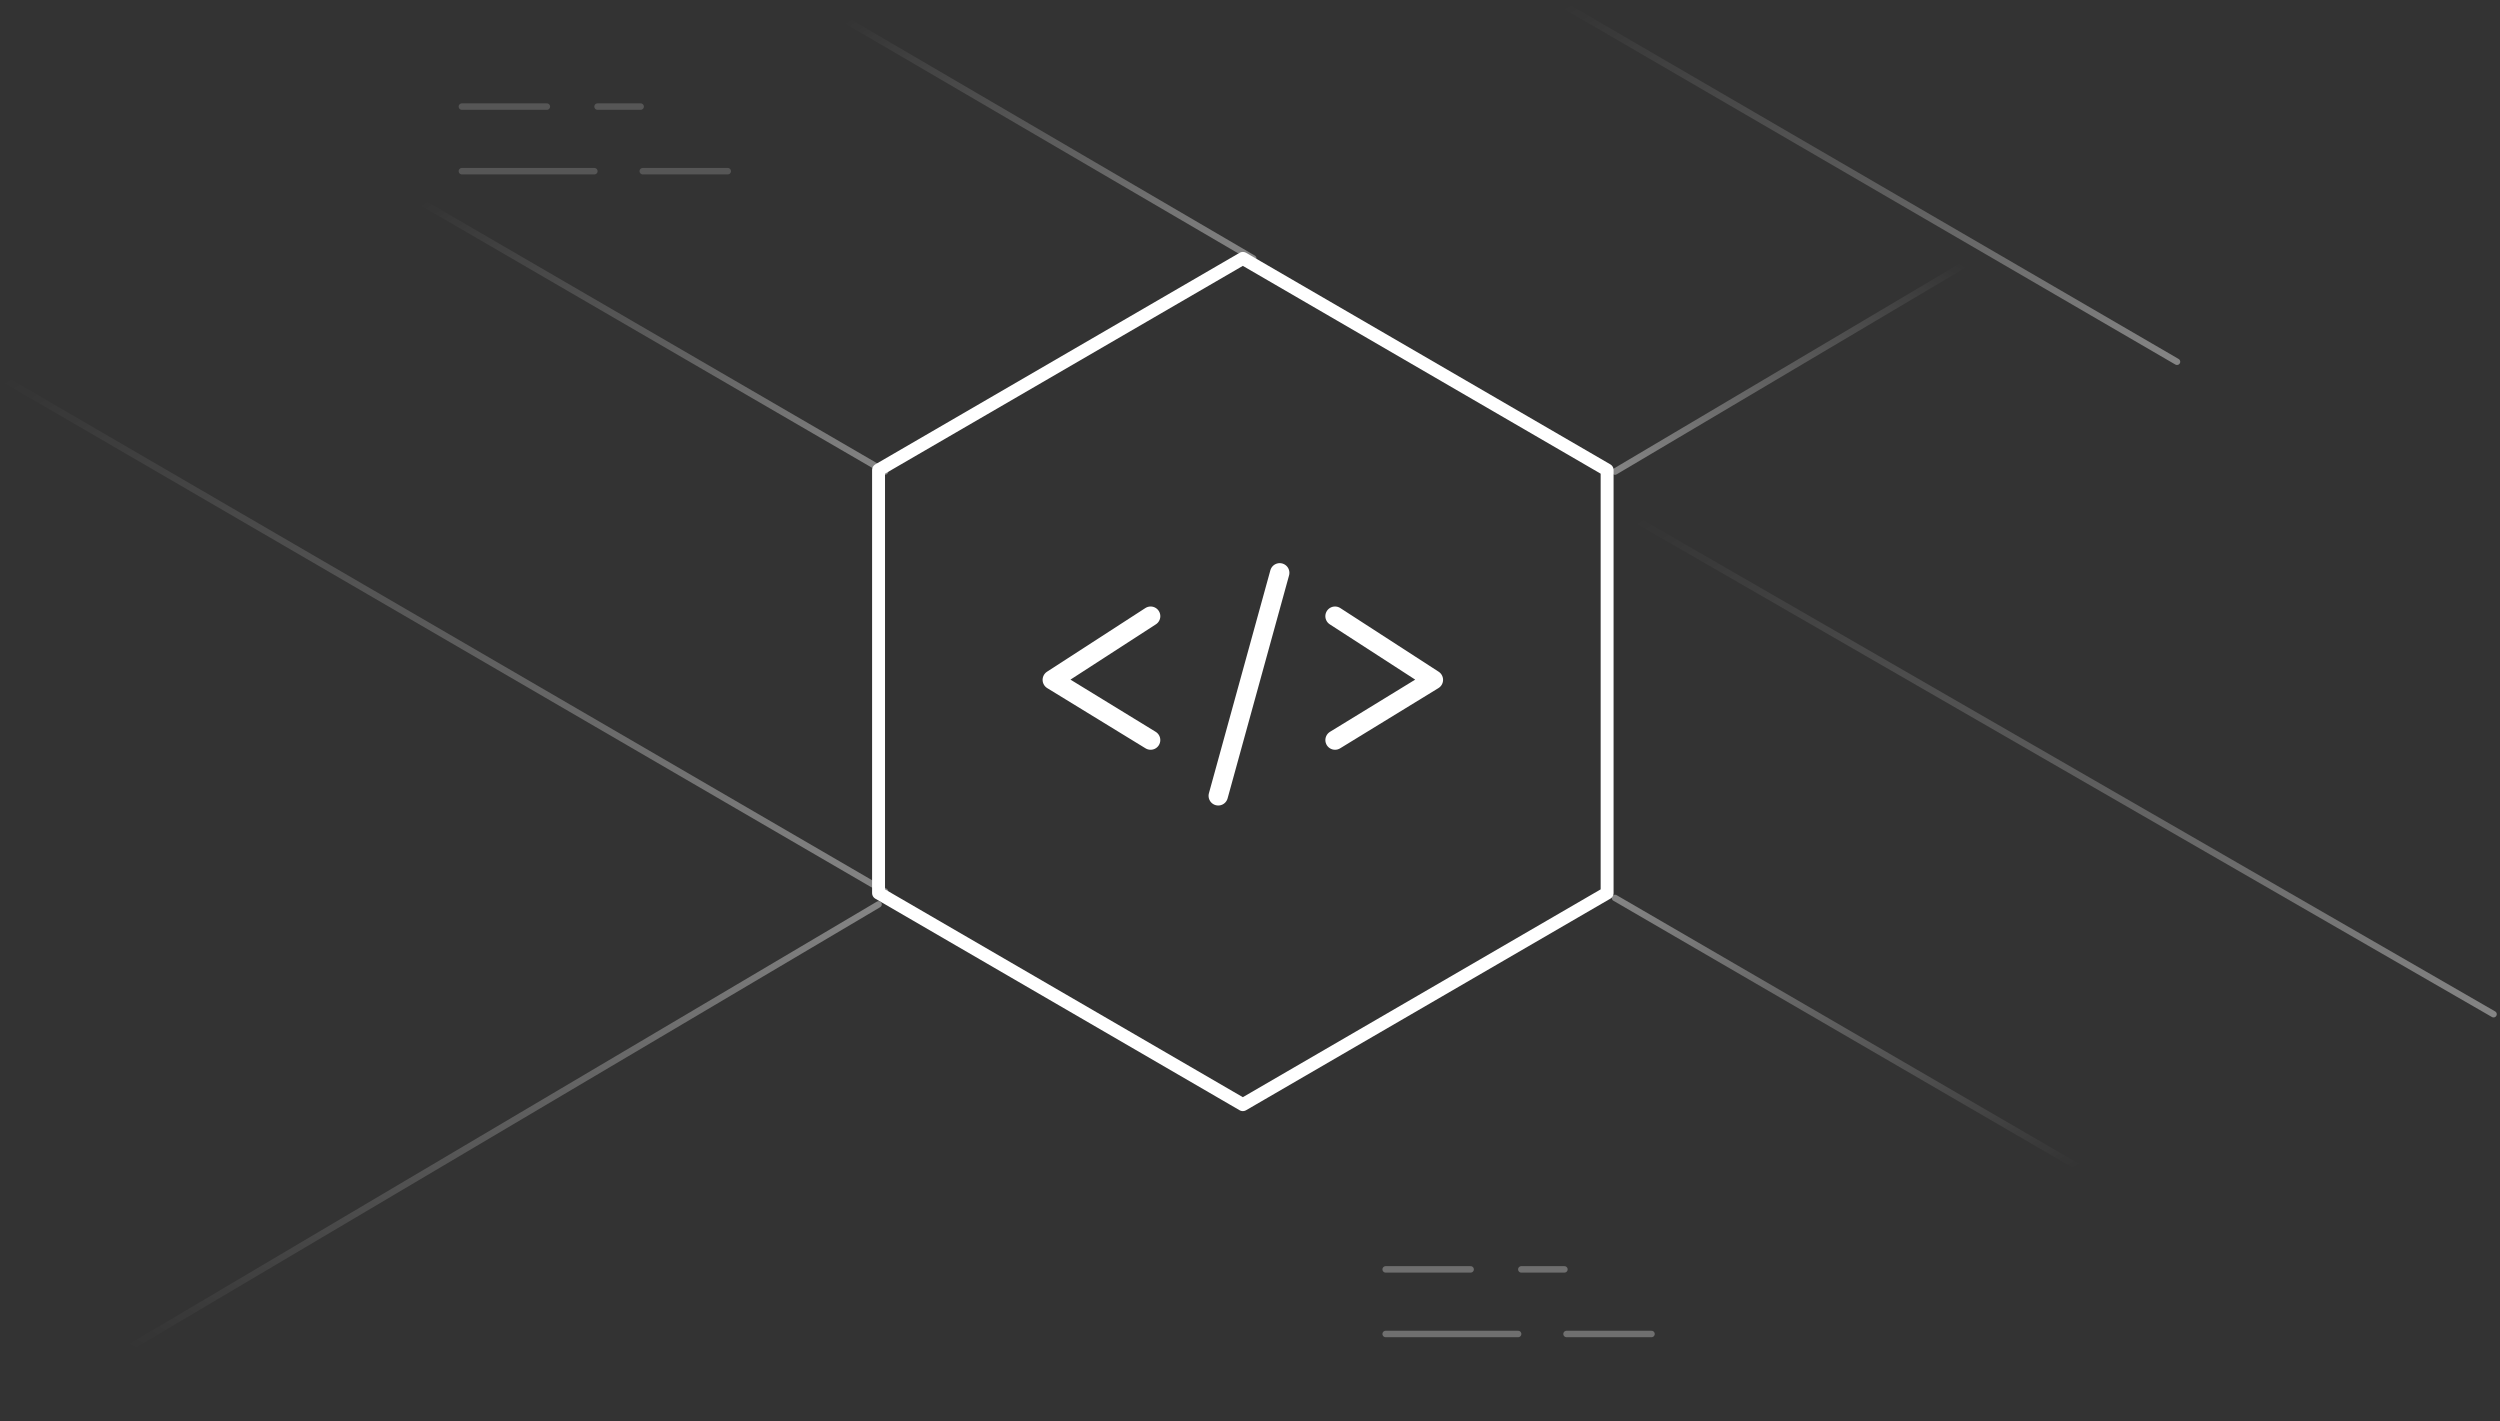 <?xml version="1.0" encoding="UTF-8"?>
<svg width="387px" height="220px" viewBox="0 0 387 220" version="1.1" xmlns="http://www.w3.org/2000/svg" xmlns:xlink="http://www.w3.org/1999/xlink">
    <rect x="0" y="0" width="387" height="220" fill="#333333" stroke="none"/>
    <!-- Generator: Sketch 48.2 (47327) - http://www.bohemiancoding.com/sketch -->
    <title>card-valence-digital</title>
    <desc>Created with Sketch.</desc>
    <defs>
        <linearGradient x1="3.203%" y1="3.203%" x2="100%" y2="100%" id="linearGradient-1">
            <stop stop-color="#FFFFFF" stop-opacity="0" offset="0%"></stop>
            <stop stop-color="#FFFFFF" offset="100%"></stop>
        </linearGradient>
        <linearGradient x1="50%" y1="50%" x2="100%" y2="100%" id="linearGradient-2">
            <stop stop-color="#FFFFFF" stop-opacity="0" offset="0%"></stop>
            <stop stop-color="#FFFFFF" offset="100%"></stop>
        </linearGradient>
    </defs>
    <g id="Desktop-01-Home" stroke="none" stroke-width="1" fill="none" fill-rule="evenodd" transform="translate(-528, -1324)" stroke-linecap="round">
        <g id="card-valence-digital" transform="translate(524, 1323)">
            <path d="M218.5,197.5 L231.653,197.5" id="Line" stroke="#FFFFFF" opacity="0.293" stroke-linejoin="round"></path>
            <path d="M246.5,207.5 L259.653,207.5" id="Line-Copy-3" stroke="#FFFFFF" opacity="0.293" stroke-linejoin="round"></path>
            <path d="M239.5,197.5 L246.171,197.5" id="Line-Copy" stroke="#FFFFFF" opacity="0.293" stroke-linejoin="round"></path>
            <path d="M218.5,207.5 L239.006,207.5" id="Line-Copy-2" stroke="#FFFFFF" opacity="0.293" stroke-linejoin="round"></path>
            <path d="M75.5,17.5 L88.653,17.5" id="Line" stroke="#FFFFFF" opacity="0.172" stroke-linejoin="round"></path>
            <path d="M103.5,27.5 L116.653,27.5" id="Line-Copy-3" stroke="#FFFFFF" opacity="0.172" stroke-linejoin="round"></path>
            <path d="M96.5,17.5 L103.171,17.5" id="Line-Copy" stroke="#FFFFFF" opacity="0.172" stroke-linejoin="round"></path>
            <path d="M75.5,27.5 L96.006,27.5" id="Line-Copy-2" stroke="#FFFFFF" opacity="0.172" stroke-linejoin="round"></path>
            <polygon id="Polygon-Copy-3" stroke="#FFFFFF" stroke-width="2" stroke-linejoin="round" points="196.391 41 252.781 73.75 252.781 139.25 196.391 172 140 139.25 140 73.75"></polygon>
            <path d="M202.1,89.674 L192.585,124.193" id="Line" stroke="#FFFFFF" stroke-width="3"></path>
            <polyline id="Path-3" stroke="#FFFFFF" stroke-width="3" stroke-linejoin="round" points="182.118 96.386 166.894 106.24 182.115 115.564"></polyline>
            <polyline id="Path-3-Copy" stroke="#FFFFFF" stroke-width="3" stroke-linejoin="round" transform="translate(218.275, 105.975) scale(-1, 1) translate(-218.275, -105.975) " points="225.887 96.386 210.663 106.24 225.884 115.564"></polyline>
            <path d="M243,0 L341,57" id="Line-2-Copy-54" stroke="url(#linearGradient-1)" opacity="0.4"></path>
            <path d="M253,79 L390,158" id="Line-2-Copy-56" stroke="url(#linearGradient-1)" opacity="0.4"></path>
            <path d="M0,57 L141,139" id="Line-2-Copy-56" stroke="url(#linearGradient-1)" opacity="0.4"></path>
            <path d="M133,3 L198,41" id="Line-2-Copy-53" stroke="url(#linearGradient-1)" opacity="0.4"></path>
            <path d="M67,31 L141,74" id="Line-2-Copy-51" stroke="url(#linearGradient-1)" opacity="0.4"></path>
            <path d="M254,140 L328,183" id="Line-2-Copy-51" stroke="url(#linearGradient-1)" opacity="0.4" transform="translate(291, 161.5) rotate(-180) translate(-291, -161.5) "></path>
            <path d="M20,141 L140,212" id="Line-2-Copy-51" stroke="url(#linearGradient-1)" opacity="0.4" transform="translate(80, 176.5) scale(1, -1) translate(-80, -176.5) "></path>
            <path d="M254,10 L362,74" id="Line-2-Copy-51" stroke="url(#linearGradient-2)" opacity="0.4" transform="translate(308, 42) scale(1, -1) rotate(-180) translate(-308, -42) "></path>
            <path d="M139,224.534 L139,121" id="Line-2-Copy-58" stroke="url(#linearGradient-1)" opacity="0.2" transform="translate(139.5, 172.767) scale(1, -1) translate(-139.5, -172.767) "></path>
            <path d="M357,108.534 L357,5" id="Line-2-Copy-59" stroke="url(#linearGradient-1)" opacity="0.2"></path>
            <path d="M254,10.966 L254,114.5" id="Line-2-Copy-57" stroke="url(#linearGradient-1)" opacity="0.2"></path>
            <path d="M65,163.558 L65,32" id="Line-2-Copy-49" stroke="url(#linearGradient-1)" opacity="0.2" transform="translate(65.5, 98) scale(1, -1) translate(-65.5, -98) "></path>
            <path d="M141,0.499 L141,101.5" id="Line-2-Copy-55" stroke="url(#linearGradient-1)" opacity="0.2"></path>
        </g>
    </g>
</svg>